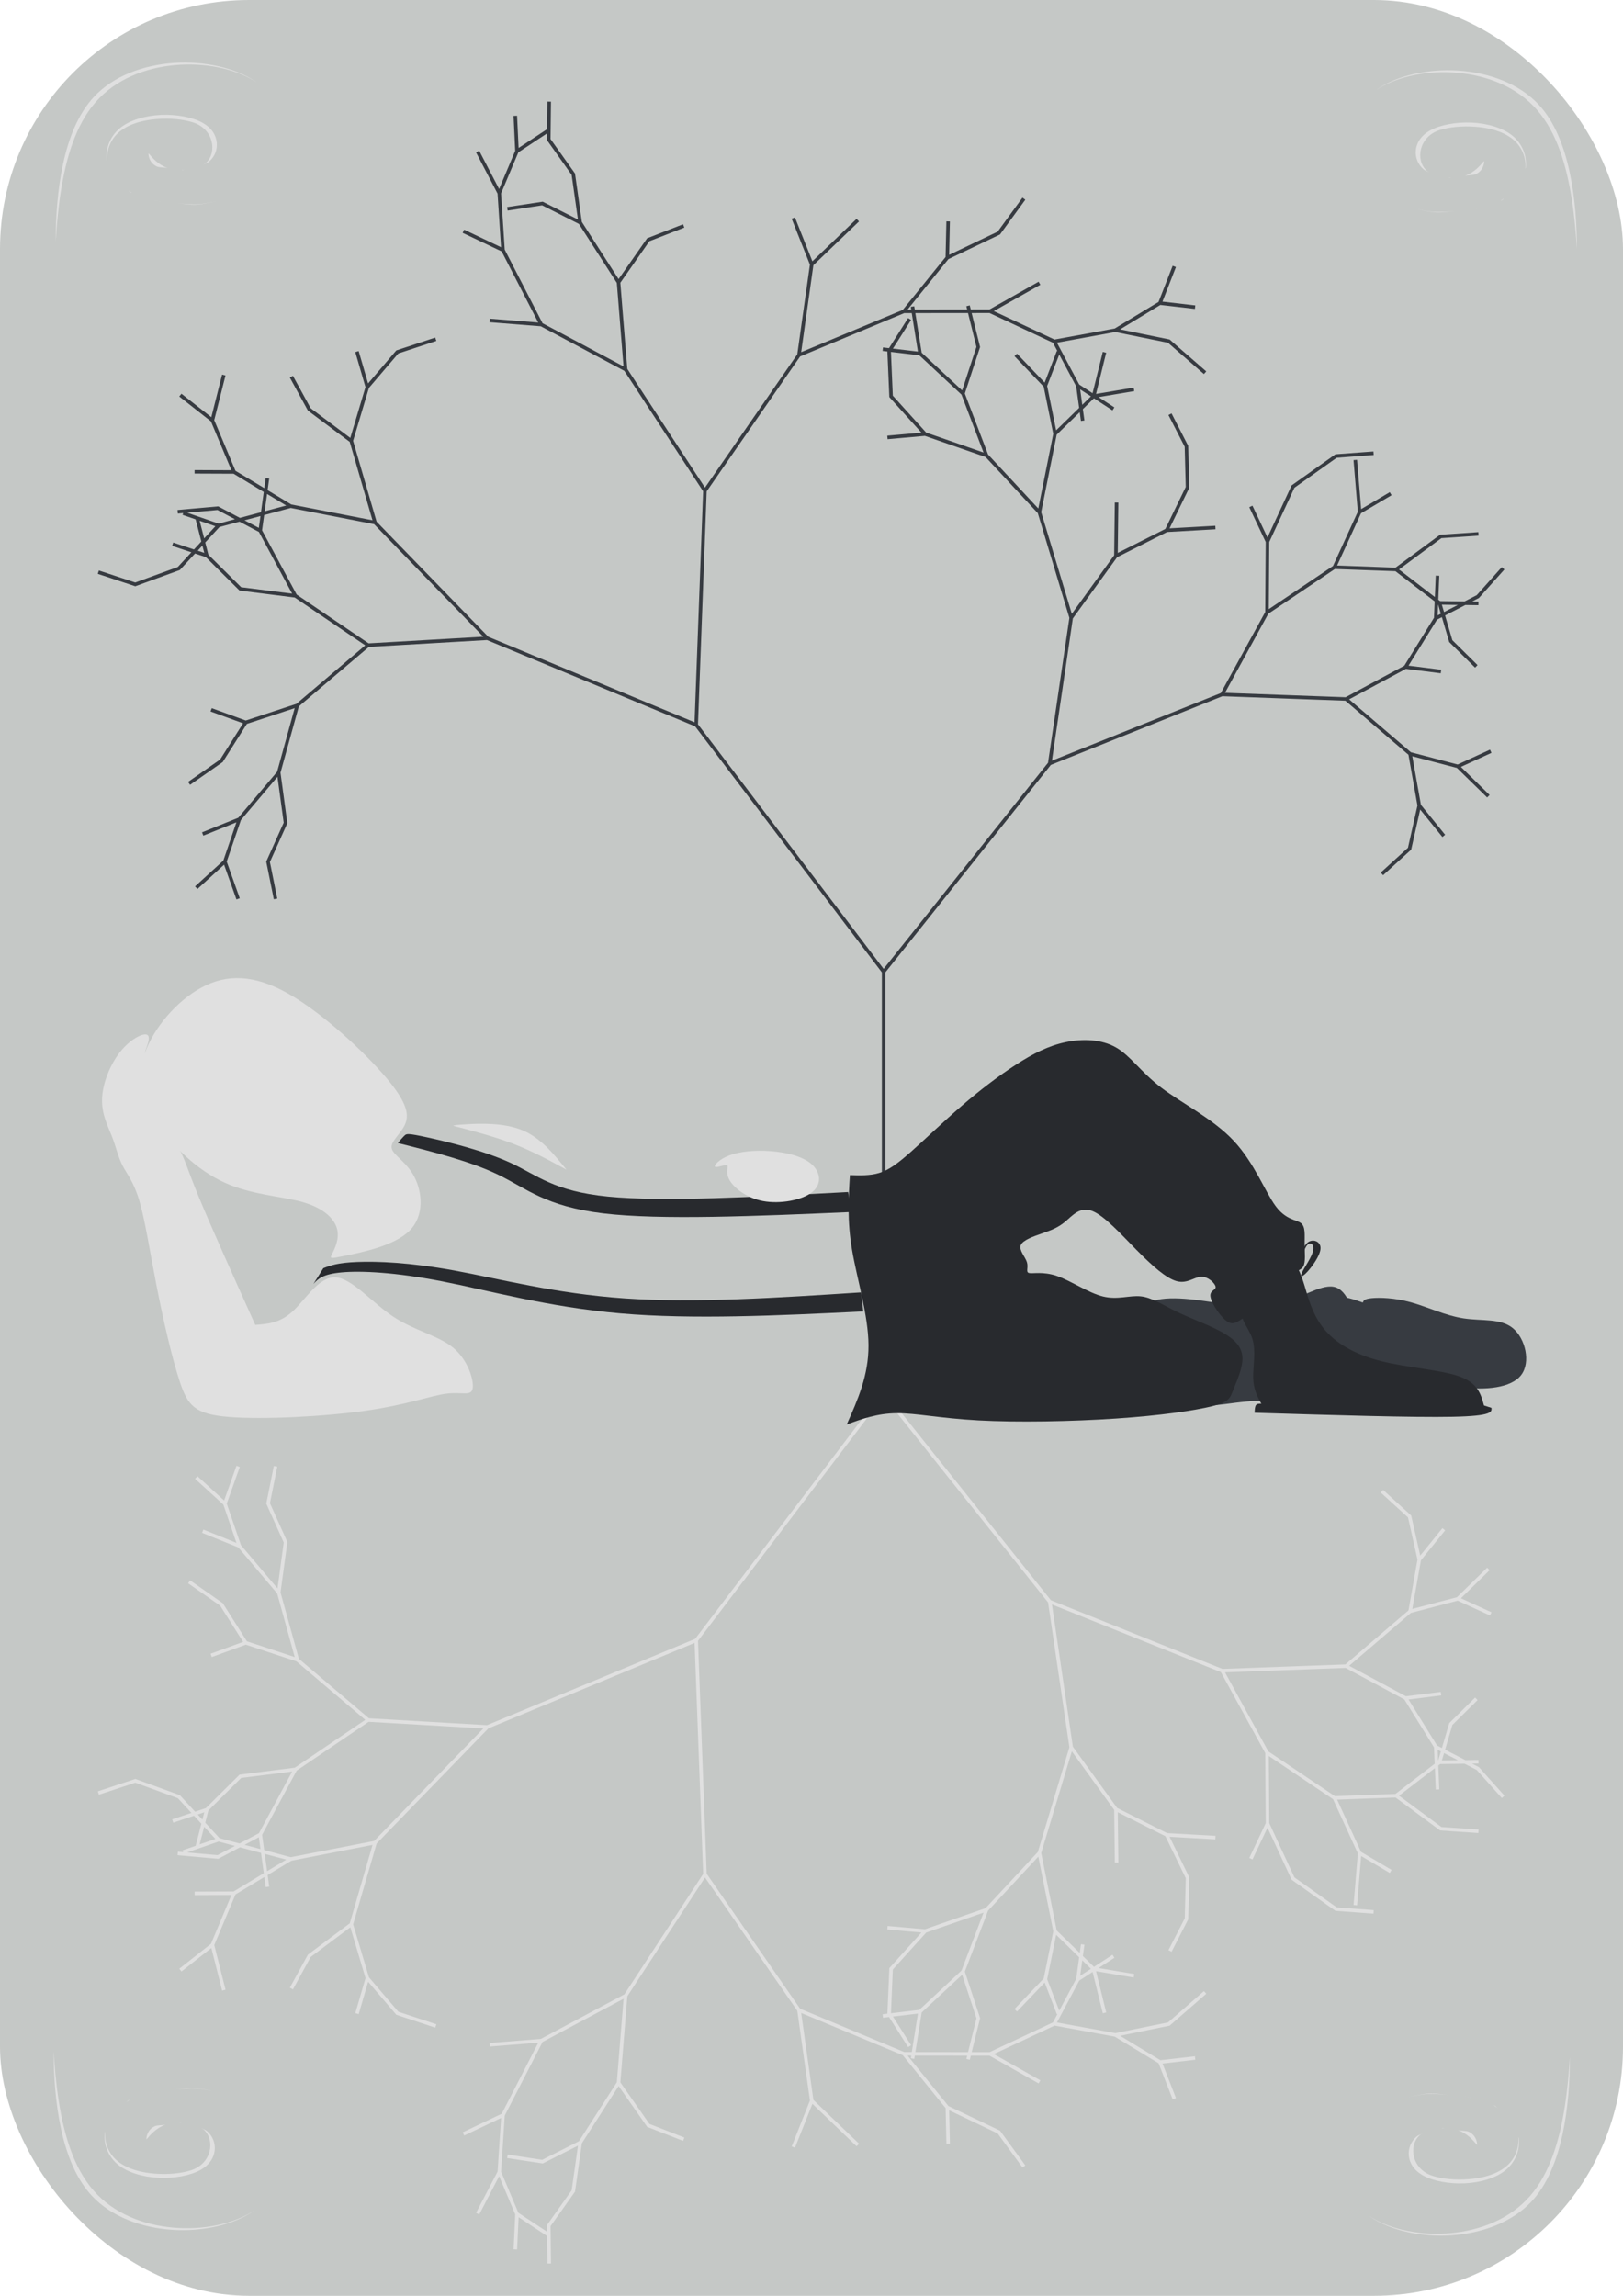 <?xml version="1.0" encoding="UTF-8" standalone="no"?>
<!-- Created with Inkscape (http://www.inkscape.org/) -->

<svg
   width="210mm"
   height="297mm"
   viewBox="0 0 210 297"
   version="1.1"
   id="svg4914"
   inkscape:version="1.3 (0e150ed6c4, 2023-07-21)"
   sodipodi:docname="leaner-portrait.svg"
   inkscape:export-filename="../../../../img/leaner-portrait-4color.png"
   inkscape:export-xdpi="32"
   inkscape:export-ydpi="32"
   xmlns:inkscape="http://www.inkscape.org/namespaces/inkscape"
   xmlns:sodipodi="http://sodipodi.sourceforge.net/DTD/sodipodi-0.dtd"
   xmlns="http://www.w3.org/2000/svg"
   xmlns:svg="http://www.w3.org/2000/svg">
  <sodipodi:namedview
     id="namedview4916"
     pagecolor="#ffffff"
     bordercolor="#666666"
     borderopacity="1.0"
     inkscape:pageshadow="2"
     inkscape:pageopacity="0.0"
     inkscape:pagecheckerboard="0"
     inkscape:document-units="mm"
     showgrid="false"
     fit-margin-top="0"
     fit-margin-left="0"
     fit-margin-right="0"
     fit-margin-bottom="0"
     inkscape:zoom="1.0548528"
     inkscape:cx="450.2998"
     inkscape:cy="601.03173"
     inkscape:window-width="2158"
     inkscape:window-height="1415"
     inkscape:window-x="0"
     inkscape:window-y="0"
     inkscape:window-maximized="1"
     inkscape:current-layer="layer1"
     inkscape:showpageshadow="0"
     inkscape:deskcolor="#d1d1d1" />
  <defs
     id="defs4911">
    <inkscape:path-effect
       effect="bspline"
       id="path-effect4331"
       is_visible="true"
       lpeversion="1"
       weight="33.333"
       steps="2"
       helper_size="0"
       apply_no_weight="true"
       apply_with_weight="true"
       only_selected="false" />
    <inkscape:path-effect
       effect="bspline"
       id="path-effect3824"
       is_visible="true"
       lpeversion="1"
       weight="33.333"
       steps="2"
       helper_size="0"
       apply_no_weight="true"
       apply_with_weight="true"
       only_selected="false" />
    <inkscape:path-effect
       effect="bspline"
       id="path-effect3683"
       is_visible="true"
       lpeversion="1"
       weight="33.333"
       steps="2"
       helper_size="0"
       apply_no_weight="true"
       apply_with_weight="true"
       only_selected="false" />
    <inkscape:path-effect
       effect="bspline"
       id="path-effect1831"
       is_visible="true"
       lpeversion="1"
       weight="33.333"
       steps="2"
       helper_size="0"
       apply_no_weight="true"
       apply_with_weight="true"
       only_selected="false" />
    <inkscape:path-effect
       effect="bspline"
       id="path-effect1648"
       is_visible="true"
       lpeversion="1"
       weight="33.333"
       steps="2"
       helper_size="0"
       apply_no_weight="true"
       apply_with_weight="true"
       only_selected="false" />
    <inkscape:path-effect
       effect="bspline"
       id="path-effect862"
       is_visible="true"
       lpeversion="1"
       weight="33.333"
       steps="2"
       helper_size="0"
       apply_no_weight="true"
       apply_with_weight="true"
       only_selected="false" />
    <inkscape:path-effect
       effect="bspline"
       id="path-effect825"
       is_visible="true"
       lpeversion="1"
       weight="33.333"
       steps="2"
       helper_size="0"
       apply_no_weight="true"
       apply_with_weight="true"
       only_selected="false" />
    <inkscape:path-effect
       effect="bspline"
       id="path-effect821"
       is_visible="true"
       lpeversion="1"
       weight="33.333"
       steps="2"
       helper_size="0"
       apply_no_weight="true"
       apply_with_weight="true"
       only_selected="false" />
    <inkscape:path-effect
       effect="bspline"
       id="path-effect784"
       is_visible="true"
       lpeversion="1"
       weight="33.333"
       steps="2"
       helper_size="0"
       apply_no_weight="true"
       apply_with_weight="true"
       only_selected="false" />
    <inkscape:path-effect
       effect="bspline"
       id="path-effect587"
       is_visible="true"
       lpeversion="1"
       weight="33.333"
       steps="2"
       helper_size="0"
       apply_no_weight="true"
       apply_with_weight="true"
       only_selected="false" />
    <inkscape:path-effect
       effect="bspline"
       id="path-effect484"
       is_visible="true"
       lpeversion="1"
       weight="33.333"
       steps="2"
       helper_size="0"
       apply_no_weight="true"
       apply_with_weight="true"
       only_selected="false" />
    <inkscape:path-effect
       effect="bspline"
       id="path-effect367"
       is_visible="true"
       lpeversion="1"
       weight="33.333"
       steps="2"
       helper_size="0"
       apply_no_weight="true"
       apply_with_weight="true"
       only_selected="false" />
    <inkscape:path-effect
       effect="bspline"
       id="path-effect363"
       is_visible="true"
       lpeversion="1"
       weight="33.333"
       steps="2"
       helper_size="0"
       apply_no_weight="true"
       apply_with_weight="true"
       only_selected="false" />
    <inkscape:path-effect
       effect="bspline"
       id="path-effect166"
       is_visible="true"
       lpeversion="1"
       weight="33.333"
       steps="2"
       helper_size="0"
       apply_no_weight="true"
       apply_with_weight="true"
       only_selected="false" />
    <inkscape:path-effect
       effect="bspline"
       id="path-effect42"
       is_visible="true"
       lpeversion="1"
       weight="33.333"
       steps="2"
       helper_size="0"
       apply_no_weight="true"
       apply_with_weight="true"
       only_selected="false" />
  </defs>
  <g
     inkscape:label="Layer 1"
     inkscape:groupmode="layer"
     id="layer1"
     transform="translate(-0.898,-0.169)">
    <rect
       style="fill:#c5c8c6;fill-opacity:1;fill-rule:evenodd;stroke:none;stroke-width:0.265"
       id="rect5123"
       width="210"
       height="297"
       x="0.898"
       y="0.169"
       ry="32.219" />
    <path
       style="color:#000000;fill:#e0e0e0;stroke-width:1.724;-inkscape-stroke:none;fill-opacity:1"
       d="m 71.735,292.994 0.455,-0.003 -0.054,-4.84 3.166,-4.459 0.886,-6.265 3.291,-5.123 1.462,-2.27 3.695,5.278 4.645,1.812 0.165,-0.428 -4.517,-1.762 -3.762,-5.375 0.899,-11.138 v -0.003 l 0.963,-1.475 9.09,-13.887 11.943,17.241 v 0.003 l 0.886,6.298 0.748,5.308 -2.361,5.935 0.424,0.168 2.257,-5.675 5.716,5.487 0.317,-0.33 -5.904,-5.665 v -0.003 l -0.381,-2.705 -1.199,-8.538 13.142,5.463 v 0.003 l 0.006,0.003 4.035,4.985 1.502,1.852 v 0.003 l 0.104,4.611 0.455,-0.01 -0.098,-4.321 6.278,2.998 3.21,4.402 0.367,-0.269 -3.274,-4.496 -6.672,-3.183 -5.291,-6.534 h 0.475 l -0.057,0.354 0.448,0.074 0.068,-0.424 6.78,0.01 -0.104,0.421 0.441,0.111 0.131,-0.532 2.422,0.003 h 0.004 l 6.349,3.587 0.226,-0.397 -6.019,-3.398 v -0.003 l 4.978,-2.334 2.873,-1.347 7.784,1.425 h 0.004 l 3.439,2.085 2.236,1.357 1.825,4.675 0.424,-0.165 -1.741,-4.469 4.247,-0.492 -0.051,-0.451 -4.466,0.512 h -0.004 l -1.543,-0.936 -3.668,-2.226 6.406,-1.307 4.742,-4.126 -0.3,-0.344 -4.651,4.048 -6.82,1.388 -7.548,-1.378 v -0.003 l 2.883,-5.412 1.728,-1.122 1.32,5.345 0.441,-0.108 -1.314,-5.332 4.867,0.818 0.077,-0.451 -4.618,-0.778 2.048,-1.33 -0.246,-0.384 -2.398,1.559 -1.435,-1.398 v -0.003 l 0.202,-1.465 -0.451,-0.061 -0.155,1.132 -2.984,-2.91 -0.401,-2.011 -1.603,-8.009 3.964,-13.152 5.48,7.575 v 0.003 l 0.081,6.817 0.458,-0.007 -0.077,-6.514 6.157,3.102 2.641,5.429 -0.135,5.204 -2.105,4.106 0.404,0.209 2.152,-4.197 0.141,-5.423 -2.553,-5.251 5.924,0.333 0.024,-0.455 -6.261,-0.354 h -0.006 l -6.463,-3.257 -0.004,-0.003 -5.726,-7.922 -1.532,-10.421 -1.175,-7.976 21.852,8.747 h 0.004 v 0.003 l 5.743,10.478 v 0.003 l 0.004,0.468 0.061,8.589 -2.129,4.503 0.411,0.195 1.943,-4.109 3.122,6.733 5.672,4.025 4.917,0.364 0.034,-0.455 -4.789,-0.357 -5.47,-3.88 -3.257,-7.019 -0.04,-5.823 -0.02,-2.863 8.309,5.584 3.213,7.016 v 0.003 l -0.556,6.676 0.455,0.037 0.532,-6.376 3.702,2.193 0.232,-0.394 -3.954,-2.337 -3.092,-6.756 7.561,-0.276 5.766,4.261 4.948,0.333 0.03,-0.455 -4.813,-0.323 -5.48,-4.052 4.638,-3.567 0.115,2.772 0.455,-0.02 -0.128,-3.092 v -0.003 l 0.236,-0.182 h 0.004 l 3.159,-0.044 1.58,0.815 3.237,3.624 0.34,-0.303 -3.294,-3.688 -0.896,-0.461 0.835,-0.014 -0.006,-0.458 -1.687,0.024 h -0.004 l -2.624,-1.354 v -0.003 l 0.94,-3.196 3.26,-3.22 -0.32,-0.327 -3.344,3.307 -0.95,3.223 -0.63,-0.327 -3.685,-5.948 4.224,-0.529 -0.057,-0.455 -4.506,0.566 -7.346,-3.941 v -0.003 l 7.986,-6.837 0.004,-0.004 6.049,-1.586 4.187,1.92 0.189,-0.414 -3.957,-1.815 3.715,-3.634 -0.317,-0.323 -3.914,3.823 -4.83,1.266 -0.94,0.246 0.707,-3.991 0.408,-2.297 0.004,-0.004 3.129,-3.87 -0.354,-0.286 -2.873,3.55 -1.165,-5.183 -3.631,-3.307 -0.31,0.337 3.526,3.213 1.226,5.46 -1.165,6.571 -8.161,6.989 h -0.004 l -8.117,0.296 -7.79,0.286 -22.196,-8.888 -21.411,-26.833 v -54.67 h -0.455 v 54.675 l -24.163,31.825 -0.003,0.003 -17.443,7.231 -9.485,3.931 h -0.007 l -15.271,-0.886 -8.437,-7.164 -0.63,-0.536 -2.371,-8.575 v -0.004 l 0.886,-6.531 -2.257,-5.018 0.953,-4.729 -0.448,-0.088 -0.98,4.87 2.26,5.032 -0.805,5.938 -4.736,-5.604 v -0.004 l -1.832,-5.362 1.687,-4.742 -0.428,-0.152 -1.6,4.493 -3.446,-3.142 -0.31,0.337 3.658,3.334 1.418,4.146 0.273,0.805 -4.277,-1.721 -0.168,0.424 4.685,1.886 5.029,5.951 2.273,8.232 -6.184,-2.038 -3.126,-4.934 -4.224,-2.947 -0.259,0.374 4.146,2.897 2.971,4.685 -4.21,1.532 0.155,0.428 4.402,-1.6 6.548,2.156 8.912,7.571 -9.124,6.187 -0.01,0.003 -7.13,0.896 -4.362,4.328 -1.394,0.465 h -0.003 l -1.968,-2.134 -5.766,-2.102 -4.85,1.607 0.141,0.434 4.702,-1.556 5.51,2.007 1.755,1.903 -2.489,0.829 0.141,0.431 2.684,-0.893 h 0.003 l 0.95,1.031 v 0.003 l -0.739,2.854 v 0.003 l -1.687,0.583 0.081,0.232 -0.694,-0.061 -0.04,0.455 5.261,0.472 2.812,-1.489 h 0.003 l 2.721,0.728 0.36,2.624 -3.907,2.361 h -0.003 l -5.042,0.02 v 0.455 l 4.766,-0.02 -2.651,6.318 v 0.003 l -0.003,0.003 -4.092,3.213 0.283,0.357 3.863,-3.035 1.394,5.51 0.441,-0.115 -1.458,-5.776 2.748,-6.551 3.732,-2.25 0.179,1.303 0.451,-0.064 -0.205,-1.495 v -0.003 l 3.072,-1.852 8.134,-1.583 2.368,-0.461 -2.947,10.145 -5.412,4.048 -2.341,4.277 0.401,0.219 2.294,-4.19 5.13,-3.84 h 0.003 l 1.964,6.568 v 0.003 l -1.32,4.53 0.438,0.128 1.219,-4.187 3.651,4.274 5.032,1.66 0.145,-0.431 -4.914,-1.623 -3.809,-4.459 v -0.003 l -2.044,-6.841 v -0.003 l 3.038,-10.451 14.452,-14.894 0.003,-0.003 21.653,-8.976 5.035,-2.085 1.111,29.885 -9.589,14.651 -0.61,0.93 -0.003,0.003 -10.812,5.763 -6.612,0.525 0.037,0.455 6.251,-0.495 -4.729,9.191 v 0.003 l -5.052,2.405 0.195,0.411 4.773,-2.27 -0.451,6.931 v 0.003 l -2.785,5.338 0.408,0.212 2.58,-4.954 0.401,0.957 1.681,3.988 v 0.003 l -0.216,4.51 0.455,0.024 0.199,-4.17 3.695,2.438 z m -0.047,-4.109 -3.715,-2.452 -2.24,-5.318 v -0.003 l 0.475,-7.265 4.894,-9.522 5.389,-2.873 5.089,-2.711 -0.869,10.801 -0.003,0.003 v 0.003 l -4.897,7.619 -0.003,0.003 -4.759,2.405 -4.463,-0.677 -0.071,0.451 4.608,0.697 4.56,-2.3 -0.818,5.773 -3.186,4.49 z M 128.941,265.645 h -0.004 l -2.314,-0.003 1.091,-4.392 -1.974,-6.019 v -0.003 l 0.317,-0.835 2.688,-7.049 2.779,-2.987 3.722,-4.001 1.937,9.656 v 0.003 0.003 l -1.239,6.096 -3.779,3.957 0.33,0.317 3.574,-3.745 1.576,4.102 0.074,-0.03 -0.576,1.085 -0.004,0.003 z m -2.785,-0.003 -6.82,-0.007 0.822,-5.123 4.432,-4.129 0.802,-0.748 1.849,5.631 z m -7.282,-0.01 h -0.977 l -13.469,-5.604 -1.566,-2.26 -10.525,-15.197 v -0.003 l -1.122,-30.134 1.799,-2.368 22.219,-29.265 21.276,26.665 v 0.004 l 2.758,18.737 v 0.003 l -4.085,13.546 -5.066,5.446 -1.694,1.819 -7.848,2.732 h -0.004 l -4.823,-0.428 -0.037,0.455 4.416,0.391 -4.153,4.601 -0.253,5.897 -0.62,0.074 0.051,0.451 0.781,-0.091 2.469,3.89 0.387,-0.246 -2.351,-3.705 3.233,-0.381 z m -2.694,-5.018 0.242,-5.658 4.315,-4.776 3.419,-1.189 4.005,-1.394 -2.856,7.497 -1.266,1.179 -4.193,3.907 z m 21.775,-0.337 -1.563,-4.069 v -0.003 l 0.802,-3.941 0.36,-1.792 h 0.004 l 2.974,2.903 -0.384,2.785 v 0.003 l -0.323,0.606 z m 2.708,-4.51 0.273,-1.994 1.118,1.091 z m -105.205,-13.53 -0.31,-2.24 2.789,0.744 -1.155,0.697 z m 3.065,-1.812 h -0.003 l -3.439,-0.919 -0.273,-1.967 v -0.003 l 2.061,-3.826 2.418,-4.486 8.437,-5.719 0.876,-0.593 14.836,0.859 -14.129,14.557 -5.635,1.098 z m -9.481,-0.263 -3.927,-0.35 4.065,-1.408 h 0.003 l 2.112,0.566 z m 5.561,-0.785 -2.061,-0.549 1.849,-0.98 z m -7.871,-0.61 0.586,-2.277 1.452,1.573 z m 5.163,-0.115 h -0.003 -0.003 l -2.587,-0.69 -1.846,-2.001 0.404,-1.576 0.003,-0.003 4.244,-4.21 6.595,-0.829 -4.298,7.979 z m -4.806,-3.092 -0.61,-0.66 0.852,-0.283 z m 146.531,-3.031 -8.612,-5.786 v -0.003 l -1.031,-1.879 -4.574,-8.349 7.578,-0.28 8.026,-0.293 7.595,4.075 0.866,1.398 2.977,4.803 0.088,2.125 -5.076,3.904 h -0.004 z m 13.354,-4.574 -0.057,-1.425 0.414,0.212 z m 0.488,-0.044 0.283,-0.953 1.788,0.923 z"
       id="path4045-7" />
    <path
       style="color:#000000;fill:#373b41;stroke-width:1.724;-inkscape-stroke:none;fill-opacity:1"
       d="m 71.731,13.314 0.455,0.003 -0.054,4.84 3.166,4.459 0.886,6.265 3.291,5.123 1.462,2.27 3.695,-5.278 4.645,-1.812 0.165,0.428 -4.517,1.762 -3.762,5.375 0.899,11.138 v 0.003 l 0.963,1.475 9.09,13.887 11.943,-17.241 v -0.003 l 0.886,-6.298 0.748,-5.308 -2.361,-5.935 0.424,-0.168 2.257,5.675 5.716,-5.487 0.317,0.33 -5.904,5.665 v 0.003 l -0.381,2.705 -1.199,8.538 13.142,-5.463 v -0.003 l 0.006,-0.003 4.035,-4.985 1.502,-1.852 v -0.003 l 0.104,-4.611 0.455,0.01 -0.098,4.321 6.278,-2.998 3.21,-4.402 0.367,0.269 -3.274,4.496 -6.672,3.183 -5.291,6.534 h 0.475 l -0.057,-0.354 0.448,-0.074 0.068,0.424 6.78,-0.01 -0.104,-0.421 0.441,-0.111 0.131,0.532 2.422,-0.003 h 0.004 l 6.349,-3.587 0.226,0.397 -6.019,3.398 v 0.003 l 4.978,2.334 2.873,1.347 7.784,-1.425 h 0.004 l 3.439,-2.085 2.236,-1.357 1.825,-4.675 0.424,0.165 -1.741,4.469 4.247,0.492 -0.051,0.451 -4.466,-0.512 h -0.004 l -1.543,0.936 -3.668,2.226 6.406,1.307 4.742,4.126 -0.3,0.344 -4.651,-4.048 -6.82,-1.388 -7.548,1.378 v 0.003 l 2.883,5.412 1.728,1.122 1.32,-5.345 0.441,0.108 -1.314,5.332 4.867,-0.818 0.077,0.451 -4.618,0.778 2.048,1.33 -0.246,0.384 -2.398,-1.559 -1.435,1.398 v 0.003 l 0.202,1.465 -0.451,0.061 -0.155,-1.132 -2.984,2.91 -0.401,2.011 -1.603,8.009 3.964,13.152 5.48,-7.575 v -0.003 l 0.081,-6.817 0.458,0.007 -0.077,6.514 6.157,-3.102 2.641,-5.429 -0.135,-5.204 -2.105,-4.106 0.404,-0.209 2.152,4.197 0.141,5.423 -2.553,5.251 5.924,-0.333 0.024,0.455 -6.261,0.354 h -0.006 l -6.463,3.257 -0.004,0.003 -5.726,7.922 -1.532,10.421 -1.175,7.976 21.852,-8.747 h 0.004 v -0.003 l 5.743,-10.478 v -0.003 l 0.004,-0.468 0.061,-8.589 -2.129,-4.503 0.411,-0.195 1.943,4.109 3.122,-6.733 5.672,-4.025 4.917,-0.364 0.034,0.455 -4.789,0.357 -5.47,3.88 -3.257,7.019 -0.04,5.823 -0.02,2.863 8.309,-5.584 3.213,-7.016 v -0.003 l -0.556,-6.676 0.455,-0.037 0.532,6.376 3.702,-2.193 0.232,0.394 -3.954,2.337 -3.092,6.756 7.561,0.276 5.766,-4.261 4.948,-0.333 0.03,0.455 -4.813,0.323 -5.48,4.052 4.638,3.567 0.115,-2.772 0.455,0.02 -0.128,3.092 v 0.003 l 0.236,0.182 h 0.004 l 3.159,0.044 1.58,-0.815 3.237,-3.624 0.34,0.303 -3.294,3.688 -0.896,0.461 0.835,0.014 -0.006,0.458 -1.687,-0.024 h -0.004 l -2.624,1.354 v 0.003 l 0.94,3.196 3.26,3.22 -0.32,0.327 -3.344,-3.307 -0.95,-3.223 -0.63,0.327 -3.685,5.948 4.224,0.529 -0.057,0.455 -4.506,-0.566 -7.346,3.941 v 0.003 l 7.986,6.837 0.004,0.004 6.049,1.586 4.187,-1.92 0.189,0.414 -3.957,1.815 3.715,3.634 -0.317,0.323 -3.914,-3.823 -4.83,-1.266 -0.94,-0.246 0.707,3.991 0.408,2.297 0.004,0.004 3.129,3.87 -0.354,0.286 -2.873,-3.55 -1.165,5.183 -3.631,3.307 -0.31,-0.337 3.526,-3.213 1.226,-5.46 -1.165,-6.571 -8.161,-6.989 h -0.004 l -8.117,-0.296 -7.79,-0.286 -22.196,8.888 -21.411,26.833 V 180.634 h -0.455 v -54.675 l -24.163,-31.825 -0.003,-0.003 -17.443,-7.231 -9.485,-3.931 h -0.007 l -15.271,0.886 -8.437,7.164 -0.63,0.536 -2.371,8.575 v 0.004 l 0.886,6.531 -2.257,5.018 0.953,4.729 -0.448,0.088 -0.98,-4.87 2.26,-5.032 -0.805,-5.938 -4.736,5.604 v 0.004 l -1.832,5.362 1.687,4.742 -0.428,0.152 -1.6,-4.493 -3.446,3.142 -0.31,-0.337 3.658,-3.334 1.418,-4.146 0.273,-0.805 -4.277,1.721 -0.168,-0.424 4.685,-1.886 5.029,-5.951 2.273,-8.232 -6.184,2.038 -3.126,4.934 -4.224,2.947 -0.259,-0.374 4.146,-2.897 2.971,-4.685 -4.21,-1.532 0.155,-0.428 4.402,1.6 6.548,-2.156 8.912,-7.571 -9.124,-6.187 -0.01,-0.003 -7.13,-0.896 -4.362,-4.328 -1.394,-0.465 h -0.003 l -1.968,2.134 -5.766,2.102 -4.85,-1.607 0.141,-0.434 4.702,1.556 5.51,-2.007 1.755,-1.903 -2.489,-0.829 0.141,-0.431 2.684,0.893 h 0.003 l 0.95,-1.031 v -0.003 L 26.209,67.361 v -0.003 l -1.687,-0.583 0.081,-0.232 -0.694,0.061 -0.04,-0.455 5.261,-0.472 2.812,1.489 h 0.003 L 34.666,66.438 35.026,63.814 31.119,61.453 h -0.003 l -5.042,-0.02 v -0.455 l 4.766,0.02 -2.651,-6.318 v -0.003 l -0.003,-0.003 -4.092,-3.213 0.283,-0.357 3.863,3.035 1.394,-5.51 0.441,0.115 -1.458,5.776 2.748,6.551 3.732,2.25 0.179,-1.303 0.451,0.064 -0.205,1.495 v 0.003 l 3.072,1.852 8.134,1.583 2.368,0.461 -2.947,-10.145 -5.412,-4.048 -2.341,-4.277 0.401,-0.219 2.294,4.19 5.13,3.84 h 0.003 l 1.964,-6.568 v -0.003 l -1.32,-4.53 0.438,-0.128 1.219,4.187 3.651,-4.274 5.032,-1.66 0.145,0.431 -4.914,1.623 -3.809,4.459 v 0.003 l -2.044,6.841 v 0.003 l 3.038,10.451 14.452,14.894 0.003,0.003 21.653,8.976 5.035,2.085 1.111,-29.885 -9.589,-14.651 -0.61,-0.93 -0.003,-0.003 -10.812,-5.763 -6.612,-0.525 0.037,-0.455 6.251,0.495 -4.729,-9.191 v -0.003 l -5.052,-2.405 0.195,-0.411 4.773,2.27 -0.451,-6.931 v -0.003 l -2.785,-5.338 0.408,-0.212 2.58,4.954 0.401,-0.957 1.681,-3.988 v -0.003 l -0.216,-4.51 0.455,-0.024 0.199,4.17 3.695,-2.438 z m -0.047,4.109 -3.715,2.452 -2.24,5.318 v 0.003 l 0.475,7.265 4.894,9.522 5.389,2.873 5.089,2.711 -0.869,-10.801 -0.003,-0.003 v -0.003 l -4.897,-7.619 -0.003,-0.003 -4.759,-2.405 -4.463,0.677 -0.071,-0.451 4.608,-0.697 4.56,2.3 -0.818,-5.773 -3.186,-4.49 z m 57.254,23.24 h -0.004 l -2.314,0.003 1.091,4.392 -1.974,6.019 v 0.003 l 0.317,0.835 2.688,7.049 2.779,2.987 3.722,4.001 1.937,-9.656 v -0.003 -0.003 l -1.239,-6.096 -3.779,-3.957 0.33,-0.317 3.574,3.745 1.576,-4.102 0.074,0.03 -0.576,-1.085 -0.004,-0.003 z m -2.785,0.003 -6.82,0.007 0.822,5.123 4.432,4.129 0.802,0.748 1.849,-5.631 z m -7.282,0.01 h -0.977 l -13.469,5.604 -1.566,2.26 -10.525,15.197 v 0.003 l -1.122,30.134 1.799,2.368 22.219,29.265 21.276,-26.665 v -0.004 l 2.758,-18.737 v -0.003 l -4.085,-13.546 -5.066,-5.446 -1.694,-1.819 -7.848,-2.731 h -0.004 l -4.823,0.428 -0.037,-0.455 4.416,-0.391 -4.153,-4.601 -0.253,-5.897 -0.62,-0.074 0.051,-0.451 0.781,0.091 2.469,-3.89 0.387,0.246 -2.351,3.705 3.233,0.381 z m -2.694,5.018 0.242,5.658 4.315,4.776 3.419,1.189 4.005,1.394 -2.856,-7.497 -1.266,-1.179 -4.193,-3.907 z m 21.775,0.337 -1.563,4.069 v 0.003 l 0.802,3.941 0.36,1.792 h 0.004 l 2.974,-2.903 -0.384,-2.785 v -0.003 l -0.323,-0.606 z m 2.708,4.51 0.273,1.994 1.118,-1.091 z m -105.205,13.53 -0.31,2.24 2.789,-0.744 -1.155,-0.697 z m 3.065,1.812 h -0.003 l -3.439,0.919 -0.273,1.967 v 0.003 l 2.061,3.826 2.418,4.486 8.437,5.719 0.876,0.593 14.836,-0.859 -14.129,-14.557 -5.635,-1.098 z m -9.481,0.263 -3.927,0.35 4.065,1.408 h 0.003 l 2.112,-0.566 z m 5.561,0.785 -2.061,0.549 1.849,0.98 z m -7.871,0.61 0.586,2.277 1.452,-1.573 z m 5.163,0.115 h -0.003 -0.003 l -2.587,0.69 -1.846,2.001 0.404,1.576 0.003,0.003 4.244,4.21 6.595,0.829 -4.298,-7.979 z m -4.806,3.092 -0.61,0.66 0.852,0.283 z m 146.531,3.031 -8.612,5.786 v 0.003 l -1.031,1.879 -4.574,8.349 7.578,0.28 8.026,0.293 7.595,-4.075 0.866,-1.398 2.977,-4.803 0.088,-2.125 -5.076,-3.904 h -0.004 z m 13.354,4.574 -0.057,1.425 0.414,-0.212 z m 0.488,0.044 0.283,0.953 1.788,-0.923 z"
       id="path4045" />
    <path
       style="fill:#373b41;fill-rule:evenodd;stroke-width:0.265"
       d="m 169.783,169.106 c 1.293,-0.563 2.585,-1.125 3.828,-1.197 1.243,-0.071 2.435,0.349 3.628,0.768 0.072,-0.236 0.144,-0.472 1.145,-0.569 1.001,-0.097 2.931,-0.056 5.063,0.532 2.132,0.588 4.465,1.723 6.841,2.086 2.376,0.363 4.795,-0.045 6.381,1.282 1.586,1.327 2.338,4.389 1.039,6.063 -1.299,1.674 -4.649,1.959 -7.797,1.57 -3.148,-0.389 -6.093,-1.451 -8.088,-2.042 -1.994,-0.59 -3.038,-0.708 -4.081,-0.826 0.04,-0.256 0.08,-0.512 -0.427,-0.403 -0.508,0.109 -1.563,0.583 -2.668,0.798 -1.104,0.215 -2.257,0.17 -3.41,0.125 0,0 -1.455,-8.188 -1.455,-8.188 z"
       id="path1829"
       inkscape:path-effect="#path-effect1831"
       inkscape:original-d="m 169.78252,169.10594 c 0,0 2.58556,-1.12499 3.87794,-1.68788 1.19319,0.42018 3.57869,1.25972 3.57869,1.25972 0,0 0.14436,-0.47154 0.21614,-0.70771 1.93027,0.0416 3.86019,0.0828 5.78989,0.12385 2.33345,1.13498 4.66654,2.26964 6.99941,3.40407 2.41935,-0.40786 4.83834,-0.81596 7.25712,-1.22433 0.75259,3.06234 1.50488,6.12429 2.25693,9.18604 -3.34988,0.28571 -6.69988,0.57114 -10.05022,0.85632 -2.94532,-1.0625 -5.89078,-2.12522 -8.83657,-3.18822 -1.04301,-0.11769 -3.12978,-0.35385 -3.12978,-0.35385 0,0 0.0806,-0.51165 0.12055,-0.76787 -1.0555,0.47444 -2.11121,0.9486 -3.16721,1.4225 -1.15247,-0.0446 -3.45814,-0.13447 -3.45814,-0.13447 0,0 -1.45475,-8.18817 -1.45475,-8.18817 z" />
    <path
       style="fill:#373b41;fill-rule:evenodd;stroke-width:0.305"
       d="m 148.012,170.633 c 0.535,-2.671 3.998,-2.721 7.499,-2.315 3.501,0.406 7.042,1.268 10.202,0.662 3.16,-0.607 5.941,-2.683 7.74,-2.345 1.799,0.338 2.616,3.089 2.988,6.005 0.372,2.916 0.299,5.996 -2.327,7.386 -2.625,1.39 -7.803,1.089 -11.87,1.451 -4.068,0.362 -7.025,1.387 -9.7,-0.746 -2.675,-2.133 -5.067,-7.425 -4.532,-10.096 z"
       id="path1646"
       inkscape:path-effect="#path-effect1648"
       inkscape:original-d="m 145.08408,168.01246 c 3.46263,-0.0499 6.92495,-0.1 10.38696,-0.15049 3.54073,0.86264 7.08101,1.72494 10.62107,2.58695 2.78104,-2.07554 5.56167,-4.15129 8.34204,-6.2274 0.81733,2.75137 1.63432,5.50233 2.45101,8.25304 -0.073,3.08085 -0.1462,6.16128 -0.21977,9.24147 -5.17735,-0.3007 -10.3548,-0.60169 -15.53265,-0.903 -2.95721,1.02535 -5.91462,2.05035 -8.87239,3.07506 -2.39183,-5.29168 -4.78387,-10.58344 -7.17627,-15.87563 z" />
    <path
       style="fill:#282a2e;fill-rule:evenodd;stroke-width:0.265"
       d="m 110.87,152.187 c 1.297,0.043 2.594,0.086 3.789,-0.277 1.195,-0.363 2.289,-1.132 4.059,-2.695 1.77,-1.563 4.217,-3.92 6.636,-6.005 2.419,-2.085 4.811,-3.896 7.003,-5.312 2.191,-1.416 4.182,-2.436 6.403,-2.906 2.221,-0.47 4.672,-0.39 6.552,0.691 1.88,1.082 3.188,3.165 5.842,5.188 2.654,2.024 6.654,3.988 9.35,6.855 2.696,2.867 4.087,6.637 5.448,8.471 1.361,1.834 2.692,1.734 3.287,2.209 0.595,0.475 0.456,1.527 0.463,2.662 0.007,1.135 0.161,2.354 -0.181,2.945 -0.342,0.591 -1.181,0.554 -1.809,1.362 -0.628,0.809 -1.045,2.462 -2.002,3.403 -0.958,0.941 -2.456,1.169 -3.482,1.664 -1.027,0.494 -1.581,1.255 -2.456,0.737 -0.875,-0.518 -2.071,-2.314 -2.242,-3.203 -0.171,-0.889 0.684,-0.869 0.656,-1.311 -0.028,-0.442 -0.937,-1.345 -1.842,-1.332 -0.905,0.013 -1.805,0.941 -3.173,0.582 -1.368,-0.359 -3.203,-2.005 -5.21,-4.04 -2.007,-2.035 -4.187,-4.459 -5.763,-5.058 -1.576,-0.599 -2.549,0.627 -3.481,1.403 -0.932,0.776 -1.823,1.101 -2.958,1.499 -1.135,0.398 -2.515,0.868 -2.782,1.527 -0.267,0.659 0.578,1.505 0.796,2.214 0.217,0.709 -0.193,1.28 0.273,1.393 0.465,0.113 1.805,-0.232 3.606,0.382 1.801,0.615 4.062,2.189 5.962,2.655 1.9,0.466 3.44,-0.176 4.902,-0.017 1.462,0.159 2.846,1.119 4.69,2.008 1.844,0.889 4.149,1.709 5.781,2.611 1.632,0.902 2.592,1.887 2.668,3.247 0.075,1.36 -0.733,3.096 -1.172,4.203 -0.439,1.107 -0.507,1.585 -2.756,2.146 -2.249,0.562 -6.677,1.207 -12.413,1.594 -5.736,0.387 -12.778,0.516 -17.817,0.241 -5.039,-0.275 -8.075,-0.954 -10.581,-0.933 -2.506,0.02 -4.484,0.74 -6.461,1.46 1.42,-3.177 2.841,-6.354 2.818,-10.262 -0.023,-3.908 -1.489,-8.546 -2.13,-12.335 -0.641,-3.789 -0.457,-6.73 -0.272,-9.67 0,0 0,1e-5 0,1e-5 z"
       id="path164"
       inkscape:path-effect="#path-effect166"
       inkscape:original-d="m 110.86965,152.18725 c 0,0 2.5941,0.0863 3.89079,0.12906 1.09401,-0.76844 2.1877,-1.53711 3.28119,-2.30608 2.44683,-2.357 4.89323,-4.71412 7.33953,-7.07164 2.39246,-1.81161 4.78456,-3.62341 7.17644,-5.43551 1.99074,-1.01983 3.98111,-2.03987 5.97133,-3.06022 2.45147,0.08 4.90254,0.15971 7.35348,0.23917 1.30846,2.08336 2.61658,4.16635 3.92452,6.2492 4.00046,1.96439 8.00042,3.92841 12.00034,5.89227 1.39166,3.77016 2.78298,7.53984 4.17412,11.30949 1.33087,-0.10055 2.66139,-0.20136 3.99174,-0.30243 -0.13949,1.05157 -0.27924,2.10281 -0.41925,3.15385 0.15421,1.2193 0.30816,2.4383 0.46184,3.65706 -0.83827,-0.0368 -1.67676,-0.0738 -2.51554,-0.11117 -0.41671,1.65426 -0.83367,3.3082 -1.2509,4.9619 -1.49809,0.22848 -2.99638,0.45667 -4.49497,0.68461 -0.55417,0.76095 -1.10859,1.52161 -1.66328,2.28201 -1.19567,-1.79612 -2.39155,-3.59244 -3.58773,-5.38906 0.85484,0.0198 1.70937,0.0393 2.56365,0.0585 -0.90929,-0.9028 -1.8188,-1.80584 -2.72861,-2.70915 -0.90012,0.92869 -1.80046,1.85708 -2.70109,2.78522 -1.83489,-1.64593 -3.66996,-3.29207 -5.50533,-4.93851 -2.17918,-2.42365 -4.35849,-4.84742 -6.5382,-7.2716 -0.97279,1.22659 -1.94578,2.45284 -2.9191,3.6789 -0.89063,0.32586 -1.78146,0.65143 -2.67262,0.97676 -1.37928,0.47046 -2.75878,0.94065 -4.13857,1.41058 0.84566,0.84677 1.69103,1.69324 2.53615,2.53947 -0.40984,0.57175 -0.81993,1.14322 -1.23029,1.71443 1.34054,-0.34497 2.68076,-0.69019 4.02074,-1.03568 2.26155,1.5743 4.52274,3.14827 6.78371,4.72201 1.53985,-0.64144 3.07938,-1.28312 4.61868,-1.92509 1.38406,0.9599 2.76781,1.9195 4.15132,2.87885 2.30508,0.81947 4.6098,1.63863 6.9143,2.45755 0.96021,0.98526 1.92013,1.97021 2.8798,2.95492 -0.80848,1.73618 -1.6172,3.47204 -2.42619,5.20766 -0.0685,0.47813 -0.1372,0.95598 -0.20619,1.43358 -4.42836,0.64587 -8.8568,1.29145 -13.2856,1.93678 -7.04246,0.129 -14.08491,0.25772 -21.12776,0.38619 -3.03539,-0.6785 -6.07093,-1.35724 -9.10678,-2.03626 -1.97693,0.71999 -5.93145,2.15914 -5.93145,2.15914 0,0 2.84113,-6.35426 4.2613,-9.53179 -1.46602,-4.63797 -2.93224,-9.27602 -4.39876,-13.91443 0.18468,-2.93998 0.55324,-8.82055 0.55324,-8.82055 z"
       sodipodi:nodetypes="cccccccccccccccccccccccccccccccccccccccccccc" />
    <path
       style="fill:#282a2e;fill-rule:evenodd;stroke-width:0.265"
       d="m 169.222,163.129 c -0.049,-0.056 0.166,-1.577 0.814,-2.168 0.647,-0.591 1.726,-0.252 1.726,0.663 -1.8e-4,0.915 -1.079,2.405 -1.751,3.118 -0.672,0.713 -0.938,0.649 -0.617,-0.015 0.321,-0.663 1.228,-1.925 1.41,-2.752 0.182,-0.827 -0.361,-1.219 -0.789,-0.71 -0.429,0.509 -0.742,1.919 -0.792,1.864 z"
       id="path361"
       inkscape:path-effect="#path-effect363"
       inkscape:original-d="m 168.95727,164.59466 c 0.21562,-1.52108 0.43097,-3.04242 0.64607,-4.56402 1.07935,0.33964 2.1584,0.67901 3.2372,1.01813 -1.07882,1.49042 -2.15787,2.98052 -3.2372,4.47039 -0.2655,-0.0641 -0.53125,-0.12846 -0.79728,-0.19309 0.90753,-1.26169 1.81475,-2.5236 2.72173,-3.7858 -0.54272,-0.39178 -1.08568,-0.78381 -1.62892,-1.17611 -0.31361,1.41046 -0.62747,2.8206 -0.9416,4.2305 z" />
    <path
       style="fill:#282a2e;fill-rule:evenodd;stroke-width:0.265"
       d="m 168.556,163.697 c 0.342,0.657 0.685,1.315 1.13,2.774 0.445,1.459 0.992,3.719 2.499,5.582 1.507,1.862 3.973,3.327 7.39,4.193 3.417,0.865 7.783,1.132 10.164,1.989 2.381,0.857 2.776,2.305 3.171,3.753 0,0 0.969,0.31 0.969,0.31 0.05,0.525 0.101,1.05 -5.007,1.155 -5.108,0.105 -15.374,-0.209 -25.64,-0.523 0.015,-0.394 0.03,-0.788 0.174,-0.982 0.144,-0.195 0.418,-0.19 0.691,-0.185 -0.505,-0.923 -1.01,-1.846 -1.048,-3.326 -0.038,-1.479 0.39,-3.515 -0.112,-5.09 -0.502,-1.575 -1.935,-2.69 -1.154,-4.221 0.781,-1.532 3.777,-3.48 6.773,-5.429 z"
       id="path365"
       inkscape:path-effect="#path-effect367"
       inkscape:original-d="m 168.5565,163.69746 c 0,0 0.68496,1.31519 1.02706,1.97241 0.5477,2.2606 1.09511,4.52083 1.64227,6.78086 2.4666,1.46507 4.93283,2.92982 7.39885,4.39433 4.36702,0.26651 8.73361,0.53274 13.10002,0.79871 0.39547,1.44849 1.1856,4.34459 1.1856,4.34459 l 0.9691,0.31013 c 0,0 0.10108,1.04959 0.15122,1.57399 -10.26599,-0.31376 -30.79814,-0.94206 -30.79814,-0.94206 0,0 0.0301,-0.7877 0.0447,-1.18196 0.27375,0.005 0.82044,0.0146 0.82044,0.0146 0,0 -1.00967,-1.84607 -1.51491,-2.76953 0.42879,-2.03541 0.85731,-4.07102 1.28556,-6.10691 -1.4329,-1.11431 -2.86596,-2.22881 -4.29938,-3.34364 2.99619,-1.94828 8.98761,-5.84552 8.98761,-5.84552 z"
       sodipodi:nodetypes="ccccccccccccccc" />
    <path
       style="fill:#e0e0e0;fill-rule:evenodd;stroke-width:0.265"
       d="m 43.872,162.375 c 0.333,-0.658 0.998,-1.974 0.618,-3.299 -0.38,-1.326 -1.806,-2.661 -4.476,-3.41 -2.669,-0.749 -6.582,-0.912 -10.116,-2.533 -3.534,-1.621 -6.689,-4.7 -8.647,-7.67 -1.958,-2.969 -2.719,-5.828 -1.617,-9.029 1.102,-3.2 4.066,-6.742 7.32,-8.504 3.254,-1.762 6.797,-1.744 11.28,0.802 4.483,2.546 9.905,7.618 12.687,10.921 2.782,3.303 2.925,4.835 2.344,6.061 -0.58,1.225 -1.884,2.144 -1.68,3.025 0.203,0.881 1.913,1.723 2.927,3.671 1.014,1.948 1.334,5.002 -0.61,6.956 -1.944,1.954 -6.153,2.81 -8.257,3.237 -2.104,0.428 -2.104,0.428 -1.772,-0.23 z"
       id="path482"
       inkscape:path-effect="#path-effect484"
       inkscape:original-d="m 43.539319,163.03324 c 0.665538,-1.31569 1.330814,-2.63164 1.995823,-3.94786 -1.425784,-1.33507 -2.851777,-2.67035 -4.278063,-4.00592 -3.912661,-0.1623 -7.825431,-0.32485 -11.738542,-0.48768 -3.154929,-3.07938 -6.309996,-6.15891 -9.465391,-9.23876 -0.760499,-2.85877 -1.521232,-5.71769 -2.282245,-8.57693 2.964511,-3.54127 5.92864,-7.08266 8.892563,-10.62439 3.543416,0.0183 7.086428,0.0364 10.629243,0.0542 5.422588,5.07323 10.844697,10.14601 16.26665,15.21862 0.142719,1.53299 0.285168,3.06566 0.427355,4.59809 -1.303034,0.91887 -2.606278,1.83744 -3.909814,2.75577 1.709705,0.84275 3.41908,1.6852 5.128223,2.5274 0.320026,3.05411 0.639778,6.10784 0.95927,9.16136 -4.208176,0.85565 -8.416451,1.711 -12.625072,2.56611 z" />
    <path
       style="fill:#e0e0e0;fill-rule:evenodd;stroke-width:0.265"
       d="m 19.842,135.732 c 0.194,-0.529 0.582,-1.587 0.005,-1.73 -0.577,-0.143 -2.118,0.628 -3.394,2.234 -1.276,1.606 -2.287,4.045 -2.348,6.074 -0.061,2.028 0.719,3.448 1.264,4.84 0.545,1.391 0.8,2.656 1.366,3.769 0.566,1.114 1.442,2.076 2.183,4.553 0.741,2.476 1.348,6.467 2.222,10.956 0.874,4.489 2.016,9.474 3.035,12.524 1.019,3.05 1.915,4.165 6.325,4.523 4.41,0.358 12.334,-0.039 17.754,-0.815 5.42,-0.776 8.336,-1.931 10.379,-2.194 2.044,-0.263 3.215,0.365 3.42,-0.643 0.204,-1.008 -0.558,-3.653 -2.472,-5.266 -1.914,-1.613 -4.98,-2.193 -7.79,-4.052 -2.81,-1.858 -5.365,-4.995 -7.5,-5.09 -2.135,-0.096 -3.849,2.85 -5.506,4.382 -1.657,1.532 -3.258,1.651 -4.858,1.769 -2.87,-6.376 -5.74,-12.752 -7.29,-16.511 -1.55,-3.76 -1.778,-4.903 -2.714,-6.58 -0.936,-1.677 -2.578,-3.889 -3.409,-6.013 -0.831,-2.125 -0.849,-4.163 -0.858,-5.183 -0.009,-1.019 -0.009,-1.019 0.185,-1.548 z"
       id="path585"
       inkscape:path-effect="#path-effect587"
       inkscape:original-d="m 19.648523,136.26132 c 0.388215,-1.05766 0.776166,-2.11558 1.163852,-3.17377 -1.540961,0.77179 -3.082125,1.54328 -4.623585,2.31453 -1.010548,2.43999 -2.021321,4.87962 -3.032378,7.31903 1.279315,1.40268 1.669009,3.03689 2.503117,4.55494 0.255493,1.26483 0.510711,2.52935 0.76567,3.79362 0.876385,0.96278 1.752581,1.92538 2.628309,2.88748 0.606647,3.99081 1.213105,7.98184 1.819377,11.97313 1.142578,4.98669 2.28457,9.9717 3.426504,14.95736 0.895908,1.11498 1.791504,2.22964 2.686858,3.34407 7.92462,-0.39711 15.848658,-0.79447 23.77259,-1.1921 2.916016,-1.15444 5.83165,-2.3091 8.74708,-3.46406 1.171716,0.62858 2.343121,1.25687 3.514286,1.88491 -0.762013,-2.6446 -1.524259,-5.28935 -2.286786,-7.93442 -3.065518,-0.58032 -6.131176,-1.16087 -9.197162,-1.7417 -2.55456,-3.13614 -5.109284,-6.27242 -7.664326,-9.40903 -1.713965,2.94573 -3.428129,5.89106 -5.14259,8.8362 -1.600065,0.11896 -4.800893,0.35608 -4.800893,0.35608 0,0 -5.740196,-12.75159 -8.610689,-19.12778 -0.22857,-1.14283 -0.457395,-2.28588 -0.686489,-3.42922 -1.642497,-2.21109 -3.285193,-4.42237 -4.928187,-6.63395 -0.01792,-2.03822 -0.03611,-4.07661 -0.05456,-6.11532 z"
       sodipodi:nodetypes="sccccccccccccccccccccss" />
    <path
       style="fill:#282a2e;fill-rule:evenodd;stroke-width:0.265"
       d="m 53.259,147.056 c 0.241,-0.226 0.402,-0.299 2.912,0.248 2.51,0.547 7.37,1.715 10.832,3.319 3.461,1.604 5.524,3.645 12.563,4.344 7.039,0.698 19.055,0.054 31.071,-0.59 0,0 0.414,2.585 0.414,2.585 -12.345,0.533 -24.69,1.066 -32.109,0.173 -7.42,-0.893 -9.914,-3.213 -13.521,-4.967 -3.607,-1.754 -8.326,-2.942 -13.045,-4.131 0.321,-0.378 0.643,-0.756 0.884,-0.982 z"
       id="path782"
       inkscape:path-effect="#path-effect784"
       inkscape:original-d="m 53.339424,146.90403 c 0.160902,-0.0733 0.321538,-0.14682 0.481907,-0.22062 4.860354,1.16787 9.720249,2.33544 14.579976,3.50276 2.06281,2.04132 4.125272,4.0823 6.187514,6.12306 12.016535,-0.64393 36.048099,-1.93256 36.048099,-1.93256 l 0.41371,2.58546 c 0,0 -24.689497,1.06673 -37.034643,1.5997 -2.494187,-2.31947 -4.988541,-4.63912 -7.483207,-6.95908 -4.718886,-1.18799 -14.157169,-3.56468 -14.157169,-3.56468 0,0 0.642808,-0.75577 0.963813,-1.13404 z"
       sodipodi:nodetypes="cccccccccc" />
    <path
       style="fill:#282a2e;fill-rule:evenodd;stroke-width:0.265"
       d="m 112.328,167.359 c 0,0 0.273,2.465 0.273,2.465 -11.026,0.533 -22.052,1.066 -31.419,0.252 -9.366,-0.814 -17.072,-2.975 -23.121,-4.153 -6.049,-1.178 -10.441,-1.373 -12.931,-1.153 -2.491,0.219 -3.08,0.853 -3.67,1.486 0,0 1.273,-2.024 1.273,-2.024 0.909,-0.352 1.819,-0.704 4.381,-0.806 2.562,-0.101 6.776,0.048 12.534,1.097 5.758,1.048 13.059,2.995 22.097,3.618 9.037,0.622 19.81,-0.079 30.583,-0.781 z"
       id="path819"
       inkscape:path-effect="#path-effect821"
       inkscape:original-d="m 112.32764,167.35937 c 0,0 0.27278,2.46547 0.27278,2.46547 0,0 -22.052311,1.06594 -33.078864,1.59851 -7.705865,-2.16079 -15.41169,-4.32175 -23.117931,-6.48302 -4.391546,-0.19455 -8.78318,-0.38936 -13.175168,-0.58443 -0.589251,0.63374 -1.768512,1.90039 -1.768512,1.90039 0,0 1.272963,-2.02425 1.272963,-2.02425 0,0 1.818786,-0.70416 2.727781,-1.05663 4.214767,0.14992 8.429101,0.29958 12.643254,0.44897 7.301765,1.94714 14.602976,3.89394 21.904066,5.84051 10.77369,-0.70159 32.319631,-2.10552 32.319631,-2.10552 z" />
    <path
       style="fill:#e0e0e0;fill-rule:evenodd;stroke-width:0.265"
       d="m 59.534,145.804 c 0.117,-0.056 0.233,-0.111 1.837,-0.2 1.603,-0.089 4.693,-0.212 7.079,0.764 2.386,0.976 4.068,3.048 5.75,5.122 -2.167,-1.18 -4.334,-2.361 -6.778,-3.308 -2.444,-0.948 -5.166,-1.662 -7.888,-2.377 z"
       id="path823"
       inkscape:path-effect="#path-effect825"
       inkscape:original-d="m 59.533746,145.80365 c 0,0 0.233643,-0.11068 0.350065,-0.16642 3.090294,-0.1223 6.180198,-0.24487 9.269902,-0.3677 1.682427,2.07358 5.046387,6.21982 5.046387,6.21982 0,0 -4.333872,-2.36071 -6.501206,-3.54146 -2.721505,-0.7145 -8.165148,-2.14424 -8.165148,-2.14424 z" />
    <path
       style="fill:#e0e0e0;fill-rule:evenodd;stroke-width:0.265"
       d="m 100.613,149.085 c 2.041,0.155 4.154,0.668 5.31,1.699 1.156,1.031 1.356,2.579 0.048,3.615 -1.309,1.036 -4.126,1.56 -6.343,1.146 -2.218,-0.414 -3.836,-1.766 -4.38,-2.792 -0.544,-1.026 -0.014,-1.725 -0.287,-1.839 -0.273,-0.114 -1.349,0.359 -1.537,0.194 -0.189,-0.165 0.51,-0.968 1.844,-1.471 1.334,-0.503 3.305,-0.707 5.346,-0.552 z"
       id="path860"
       inkscape:path-effect="#path-effect862"
       inkscape:original-d="m 100.54136,148.72585 c 2.11277,0.51374 4.22528,1.02722 6.33753,1.54044 0.20031,1.54848 0.40034,3.09663 0.60011,4.64454 -2.81698,0.52408 -5.63411,1.04787 -8.451564,1.5714 -1.618253,-1.35184 -3.236701,-2.70389 -4.855448,-4.05623 0.530677,-0.69901 1.061071,-1.39826 1.591209,-2.09779 -1.075714,0.47247 -2.15165,0.94466 -3.227874,1.41659 0.698894,-0.80223 1.397495,-1.60468 2.095844,-2.40742 1.970368,-0.20358 3.940392,-0.40742 5.910193,-0.61153 z" />
    <path
       id="path4329"
       style="fill:#e0e0e0;fill-rule:evenodd;stroke-width:0.265"
       sodipodi:type="inkscape:offset"
       inkscape:radius="-0.88608384"
       inkscape:original="M 23.324219 6.3125 C 19.215205 6.5845544 15.10653 8.0476522 12.367188 10.974609 C 6.8885021 16.828524 6.88946 28.537786 7.2460938 34.470703 C 7.6027275 40.40362 8.3152412 40.561746 8.671875 35.070312 C 9.0285088 29.578879 9.0279667 18.437623 13.878906 12.867188 C 18.729846 7.2967518 28.432264 7.2969436 33.283203 10.277344 C 38.134143 13.257744 38.134354 19.218819 34.244141 22.199219 C 30.353928 25.179619 22.573807 25.178715 18.683594 23.490234 C 14.793381 21.801754 14.793521 18.424807 16.9375 16.736328 C 19.081479 15.04785 23.368641 15.048259 25.539062 15.734375 C 27.709484 16.420491 27.795345 18.646396 26.898438 19.496094 C 26.00153 20.345792 24.142761 20.345398 23.041016 20.101562 C 21.93927 19.857727 21.329931 18.993576 20.806641 18.388672 C 20.28335 17.783768 19.682513 17.308043 19.335938 17.740234 C 18.989362 18.172426 18.886758 20.530257 20.777344 21.404297 C 22.667929 22.278337 26.526348 22.279265 28.455078 20.654297 C 30.383808 19.029328 30.383279 15.779265 27.462891 14.154297 C 24.542503 12.529328 18.701638 12.529782 15.78125 14.972656 C 12.860862 17.415531 12.860363 22.301266 17.34375 24.744141 C 21.827137 27.187015 30.793957 27.185292 35.277344 23.507812 C 39.760731 19.830334 39.759935 12.476307 34.28125 8.7988281 C 31.541907 6.9600887 27.433233 6.0404456 23.324219 6.3125 z "
       d="M 23.383,7.197 C 19.444,7.458 15.552,8.868 13.014,11.58 8.931,15.943 8.066,24.145 8.053,30.287 8.18,28.286 8.365,26.1 8.715,23.861 9.378,19.617 10.593,15.291 13.211,12.285 15.829,9.279 19.692,7.821 23.502,7.482 c 3.81,-0.339 7.594,0.411 10.244,2.039 0.122,0.075 0.206,0.174 0.322,0.252 C 33.966,9.699 33.894,9.607 33.787,9.535 31.275,7.849 27.322,6.936 23.383,7.197 Z m -1.719,6.727 c -2.054,0.096 -4.077,0.694 -5.314,1.729 -1.237,1.035 -1.846,2.573 -1.682,4.111 0.005,0.044 0.043,0.085 0.049,0.129 -0.114,-1.471 0.478,-2.911 1.672,-3.852 1.298,-1.022 3.052,-1.446 4.771,-1.58 1.719,-0.134 3.401,0.034 4.646,0.428 2.689,0.85 3.179,3.85 1.701,5.25 -0.116,0.11 -0.264,0.149 -0.391,0.236 0.262,-0.131 0.572,-0.234 0.768,-0.398 0.742,-0.625 1.106,-1.553 1.012,-2.482 -0.095,-0.929 -0.624,-1.876 -1.865,-2.566 -1.241,-0.69 -3.314,-1.1 -5.367,-1.004 z m -1.604,4.975 c 0.009,0.111 -0.004,0.2 0.021,0.316 0.124,0.558 0.402,1.078 1.066,1.385 0.299,0.138 0.921,0.108 1.377,0.195 -1.214,-0.419 -1.96,-1.331 -2.389,-1.826 -0.031,-0.036 -0.045,-0.037 -0.076,-0.07 z m 4.211,2.145 c 0.106,-0.003 0.168,0.046 0.273,0.039 0.035,-0.002 0.066,-0.017 0.102,-0.02 -0.133,0.004 -0.245,-0.017 -0.375,-0.02 z m -8.852,0.725 c 0.063,0.103 0.082,0.21 0.154,0.311 -0.071,-0.099 -0.092,-0.209 -0.154,-0.311 z m 1.994,1.895 c 0.146,0.092 0.194,0.218 0.354,0.305 0.042,0.023 0.114,0.029 0.156,0.051 -0.201,-0.103 -0.327,-0.242 -0.51,-0.355 z m 3.266,1.266 c 0.409,0.101 0.735,0.238 1.172,0.312 -0.432,-0.067 -0.766,-0.219 -1.172,-0.312 z m 8.178,0.17 c -0.785,0.13 -1.546,0.339 -2.344,0.383 -0.912,0.05 -1.776,-0.054 -2.66,-0.107 0.811,0.058 1.587,0.2 2.416,0.162 0.893,-0.041 1.724,-0.28 2.588,-0.438 z"
       transform="translate(0.049,1.109)" />
    <path
       id="path4329-5"
       style="fill:#e0e0e0;fill-rule:evenodd;stroke-width:0.265"
       sodipodi:type="inkscape:offset"
       inkscape:radius="-0.88608384"
       inkscape:original="M 23.324219 6.3125 C 19.215205 6.5845544 15.10653 8.0476522 12.367188 10.974609 C 6.8885021 16.828524 6.88946 28.537786 7.2460938 34.470703 C 7.6027275 40.40362 8.3152412 40.561746 8.671875 35.070312 C 9.0285088 29.578879 9.0279667 18.437623 13.878906 12.867188 C 18.729846 7.2967518 28.432264 7.2969436 33.283203 10.277344 C 38.134143 13.257744 38.134354 19.218819 34.244141 22.199219 C 30.353928 25.179619 22.573807 25.178715 18.683594 23.490234 C 14.793381 21.801754 14.793521 18.424807 16.9375 16.736328 C 19.081479 15.04785 23.368641 15.048259 25.539062 15.734375 C 27.709484 16.420491 27.795345 18.646396 26.898438 19.496094 C 26.00153 20.345792 24.142761 20.345398 23.041016 20.101562 C 21.93927 19.857727 21.329931 18.993576 20.806641 18.388672 C 20.28335 17.783768 19.682513 17.308043 19.335938 17.740234 C 18.989362 18.172426 18.886758 20.530257 20.777344 21.404297 C 22.667929 22.278337 26.526348 22.279265 28.455078 20.654297 C 30.383808 19.029328 30.383279 15.779265 27.462891 14.154297 C 24.542503 12.529328 18.701638 12.529782 15.78125 14.972656 C 12.860862 17.415531 12.860363 22.301266 17.34375 24.744141 C 21.827137 27.187015 30.793957 27.185292 35.277344 23.507812 C 39.760731 19.830334 39.759935 12.476307 34.28125 8.7988281 C 31.541907 6.9600887 27.433233 6.0404456 23.324219 6.3125 z "
       transform="matrix(-1,0,0,1,212.989,2.106)"
       d="M 23.383,7.197 C 19.444,7.458 15.552,8.868 13.014,11.58 8.931,15.943 8.066,24.145 8.053,30.287 8.18,28.286 8.365,26.1 8.715,23.861 9.378,19.617 10.593,15.291 13.211,12.285 15.829,9.279 19.692,7.821 23.502,7.482 c 3.81,-0.339 7.594,0.411 10.244,2.039 0.122,0.075 0.206,0.174 0.322,0.252 C 33.966,9.699 33.894,9.607 33.787,9.535 31.275,7.849 27.322,6.936 23.383,7.197 Z m -1.719,6.727 c -2.054,0.096 -4.077,0.694 -5.314,1.729 -1.237,1.035 -1.846,2.573 -1.682,4.111 0.005,0.044 0.043,0.085 0.049,0.129 -0.114,-1.471 0.478,-2.911 1.672,-3.852 1.298,-1.022 3.052,-1.446 4.771,-1.58 1.719,-0.134 3.401,0.034 4.646,0.428 2.689,0.85 3.179,3.85 1.701,5.25 -0.116,0.11 -0.264,0.149 -0.391,0.236 0.262,-0.131 0.572,-0.234 0.768,-0.398 0.742,-0.625 1.106,-1.553 1.012,-2.482 -0.095,-0.929 -0.624,-1.876 -1.865,-2.566 -1.241,-0.69 -3.314,-1.1 -5.367,-1.004 z m -1.604,4.975 c 0.009,0.111 -0.004,0.2 0.021,0.316 0.124,0.558 0.402,1.078 1.066,1.385 0.299,0.138 0.921,0.108 1.377,0.195 -1.214,-0.419 -1.96,-1.331 -2.389,-1.826 -0.031,-0.036 -0.045,-0.037 -0.076,-0.07 z m 4.211,2.145 c 0.106,-0.003 0.168,0.046 0.273,0.039 0.035,-0.002 0.066,-0.017 0.102,-0.02 -0.133,0.004 -0.245,-0.017 -0.375,-0.02 z m -8.852,0.725 c 0.063,0.103 0.082,0.21 0.154,0.311 -0.071,-0.099 -0.092,-0.209 -0.154,-0.311 z m 1.994,1.895 c 0.146,0.092 0.194,0.218 0.354,0.305 0.042,0.023 0.114,0.029 0.156,0.051 -0.201,-0.103 -0.327,-0.242 -0.51,-0.355 z m 3.266,1.266 c 0.409,0.101 0.735,0.238 1.172,0.312 -0.432,-0.067 -0.766,-0.219 -1.172,-0.312 z m 8.178,0.17 c -0.785,0.13 -1.546,0.339 -2.344,0.383 -0.912,0.05 -1.776,-0.054 -2.66,-0.107 0.811,0.058 1.587,0.2 2.416,0.162 0.893,-0.041 1.724,-0.28 2.588,-0.438 z" />
    <path
       id="path4329-3"
       style="fill:#e0e0e0;fill-rule:evenodd;stroke-width:0.265"
       sodipodi:type="inkscape:offset"
       inkscape:radius="-0.88608384"
       inkscape:original="M 23.324219 6.3125 C 19.215205 6.5845544 15.10653 8.0476522 12.367188 10.974609 C 6.8885021 16.828524 6.88946 28.537786 7.2460938 34.470703 C 7.6027275 40.40362 8.3152412 40.561746 8.671875 35.070312 C 9.0285088 29.578879 9.0279667 18.437623 13.878906 12.867188 C 18.729846 7.2967518 28.432264 7.2969436 33.283203 10.277344 C 38.134143 13.257744 38.134354 19.218819 34.244141 22.199219 C 30.353928 25.179619 22.573807 25.178715 18.683594 23.490234 C 14.793381 21.801754 14.793521 18.424807 16.9375 16.736328 C 19.081479 15.04785 23.368641 15.048259 25.539062 15.734375 C 27.709484 16.420491 27.795345 18.646396 26.898438 19.496094 C 26.00153 20.345792 24.142761 20.345398 23.041016 20.101562 C 21.93927 19.857727 21.329931 18.993576 20.806641 18.388672 C 20.28335 17.783768 19.682513 17.308043 19.335938 17.740234 C 18.989362 18.172426 18.886758 20.530257 20.777344 21.404297 C 22.667929 22.278337 26.526348 22.279265 28.455078 20.654297 C 30.383808 19.029328 30.383279 15.779265 27.462891 14.154297 C 24.542503 12.529328 18.701638 12.529782 15.78125 14.972656 C 12.860862 17.415531 12.860363 22.301266 17.34375 24.744141 C 21.827137 27.187015 30.793957 27.185292 35.277344 23.507812 C 39.760731 19.830334 39.759935 12.476307 34.28125 8.7988281 C 31.541907 6.9600887 27.433233 6.0404456 23.324219 6.3125 z "
       transform="rotate(180,106.041,148.271)"
       d="M 23.383,7.197 C 19.444,7.458 15.552,8.868 13.014,11.58 8.931,15.943 8.066,24.145 8.053,30.287 8.18,28.286 8.365,26.1 8.715,23.861 9.378,19.617 10.593,15.291 13.211,12.285 15.829,9.279 19.692,7.821 23.502,7.482 c 3.81,-0.339 7.594,0.411 10.244,2.039 0.122,0.075 0.206,0.174 0.322,0.252 C 33.966,9.699 33.894,9.607 33.787,9.535 31.275,7.849 27.322,6.936 23.383,7.197 Z m -1.719,6.727 c -2.054,0.096 -4.077,0.694 -5.314,1.729 -1.237,1.035 -1.846,2.573 -1.682,4.111 0.005,0.044 0.043,0.085 0.049,0.129 -0.114,-1.471 0.478,-2.911 1.672,-3.852 1.298,-1.022 3.052,-1.446 4.771,-1.58 1.719,-0.134 3.401,0.034 4.646,0.428 2.689,0.85 3.179,3.85 1.701,5.25 -0.116,0.11 -0.264,0.149 -0.391,0.236 0.262,-0.131 0.572,-0.234 0.768,-0.398 0.742,-0.625 1.106,-1.553 1.012,-2.482 -0.095,-0.929 -0.624,-1.876 -1.865,-2.566 -1.241,-0.69 -3.314,-1.1 -5.367,-1.004 z m -1.604,4.975 c 0.009,0.111 -0.004,0.2 0.021,0.316 0.124,0.558 0.402,1.078 1.066,1.385 0.299,0.138 0.921,0.108 1.377,0.195 -1.214,-0.419 -1.96,-1.331 -2.389,-1.826 -0.031,-0.036 -0.045,-0.037 -0.076,-0.07 z m 4.211,2.145 c 0.106,-0.003 0.168,0.046 0.273,0.039 0.035,-0.002 0.066,-0.017 0.102,-0.02 -0.133,0.004 -0.245,-0.017 -0.375,-0.02 z m -8.852,0.725 c 0.063,0.103 0.082,0.21 0.154,0.311 -0.071,-0.099 -0.092,-0.209 -0.154,-0.311 z m 1.994,1.895 c 0.146,0.092 0.194,0.218 0.354,0.305 0.042,0.023 0.114,0.029 0.156,0.051 -0.201,-0.103 -0.327,-0.242 -0.51,-0.355 z m 3.266,1.266 c 0.409,0.101 0.735,0.238 1.172,0.312 -0.432,-0.067 -0.766,-0.219 -1.172,-0.312 z m 8.178,0.17 c -0.785,0.13 -1.546,0.339 -2.344,0.383 -0.912,0.05 -1.776,-0.054 -2.66,-0.107 0.811,0.058 1.587,0.2 2.416,0.162 0.893,-0.041 1.724,-0.28 2.588,-0.438 z" />
    <path
       id="path4329-56"
       style="fill:#e0e0e0;fill-rule:evenodd;stroke-width:0.265"
       sodipodi:type="inkscape:offset"
       inkscape:radius="-0.88608384"
       inkscape:original="M 23.324219 6.3125 C 19.215205 6.5845544 15.10653 8.0476522 12.367188 10.974609 C 6.8885021 16.828524 6.88946 28.537786 7.2460938 34.470703 C 7.6027275 40.40362 8.3152412 40.561746 8.671875 35.070312 C 9.0285088 29.578879 9.0279667 18.437623 13.878906 12.867188 C 18.729846 7.2967518 28.432264 7.2969436 33.283203 10.277344 C 38.134143 13.257744 38.134354 19.218819 34.244141 22.199219 C 30.353928 25.179619 22.573807 25.178715 18.683594 23.490234 C 14.793381 21.801754 14.793521 18.424807 16.9375 16.736328 C 19.081479 15.04785 23.368641 15.048259 25.539062 15.734375 C 27.709484 16.420491 27.795345 18.646396 26.898438 19.496094 C 26.00153 20.345792 24.142761 20.345398 23.041016 20.101562 C 21.93927 19.857727 21.329931 18.993576 20.806641 18.388672 C 20.28335 17.783768 19.682513 17.308043 19.335938 17.740234 C 18.989362 18.172426 18.886758 20.530257 20.777344 21.404297 C 22.667929 22.278337 26.526348 22.279265 28.455078 20.654297 C 30.383808 19.029328 30.383279 15.779265 27.462891 14.154297 C 24.542503 12.529328 18.701638 12.529782 15.78125 14.972656 C 12.860862 17.415531 12.860363 22.301266 17.34375 24.744141 C 21.827137 27.187015 30.793957 27.185292 35.277344 23.507812 C 39.760731 19.830334 39.759935 12.476307 34.28125 8.7988281 C 31.541907 6.9600887 27.433233 6.0404456 23.324219 6.3125 z "
       transform="matrix(1,0,0,-1,-0.217,295.826)"
       d="M 23.383,7.197 C 19.444,7.458 15.552,8.868 13.014,11.58 8.931,15.943 8.066,24.145 8.053,30.287 8.18,28.286 8.365,26.1 8.715,23.861 9.378,19.617 10.593,15.291 13.211,12.285 15.829,9.279 19.692,7.821 23.502,7.482 c 3.81,-0.339 7.594,0.411 10.244,2.039 0.122,0.075 0.206,0.174 0.322,0.252 C 33.966,9.699 33.894,9.607 33.787,9.535 31.275,7.849 27.322,6.936 23.383,7.197 Z m -1.719,6.727 c -2.054,0.096 -4.077,0.694 -5.314,1.729 -1.237,1.035 -1.846,2.573 -1.682,4.111 0.005,0.044 0.043,0.085 0.049,0.129 -0.114,-1.471 0.478,-2.911 1.672,-3.852 1.298,-1.022 3.052,-1.446 4.771,-1.58 1.719,-0.134 3.401,0.034 4.646,0.428 2.689,0.85 3.179,3.85 1.701,5.25 -0.116,0.11 -0.264,0.149 -0.391,0.236 0.262,-0.131 0.572,-0.234 0.768,-0.398 0.742,-0.625 1.106,-1.553 1.012,-2.482 -0.095,-0.929 -0.624,-1.876 -1.865,-2.566 -1.241,-0.69 -3.314,-1.1 -5.367,-1.004 z m -1.604,4.975 c 0.009,0.111 -0.004,0.2 0.021,0.316 0.124,0.558 0.402,1.078 1.066,1.385 0.299,0.138 0.921,0.108 1.377,0.195 -1.214,-0.419 -1.96,-1.331 -2.389,-1.826 -0.031,-0.036 -0.045,-0.037 -0.076,-0.07 z m 4.211,2.145 c 0.106,-0.003 0.168,0.046 0.273,0.039 0.035,-0.002 0.066,-0.017 0.102,-0.02 -0.133,0.004 -0.245,-0.017 -0.375,-0.02 z m -8.852,0.725 c 0.063,0.103 0.082,0.21 0.154,0.311 -0.071,-0.099 -0.092,-0.209 -0.154,-0.311 z m 1.994,1.895 c 0.146,0.092 0.194,0.218 0.354,0.305 0.042,0.023 0.114,0.029 0.156,0.051 -0.201,-0.103 -0.327,-0.242 -0.51,-0.355 z m 3.266,1.266 c 0.409,0.101 0.735,0.238 1.172,0.312 -0.432,-0.067 -0.766,-0.219 -1.172,-0.312 z m 8.178,0.17 c -0.785,0.13 -1.546,0.339 -2.344,0.383 -0.912,0.05 -1.776,-0.054 -2.66,-0.107 0.811,0.058 1.587,0.2 2.416,0.162 0.893,-0.041 1.724,-0.28 2.588,-0.438 z" />
  </g>
</svg>
